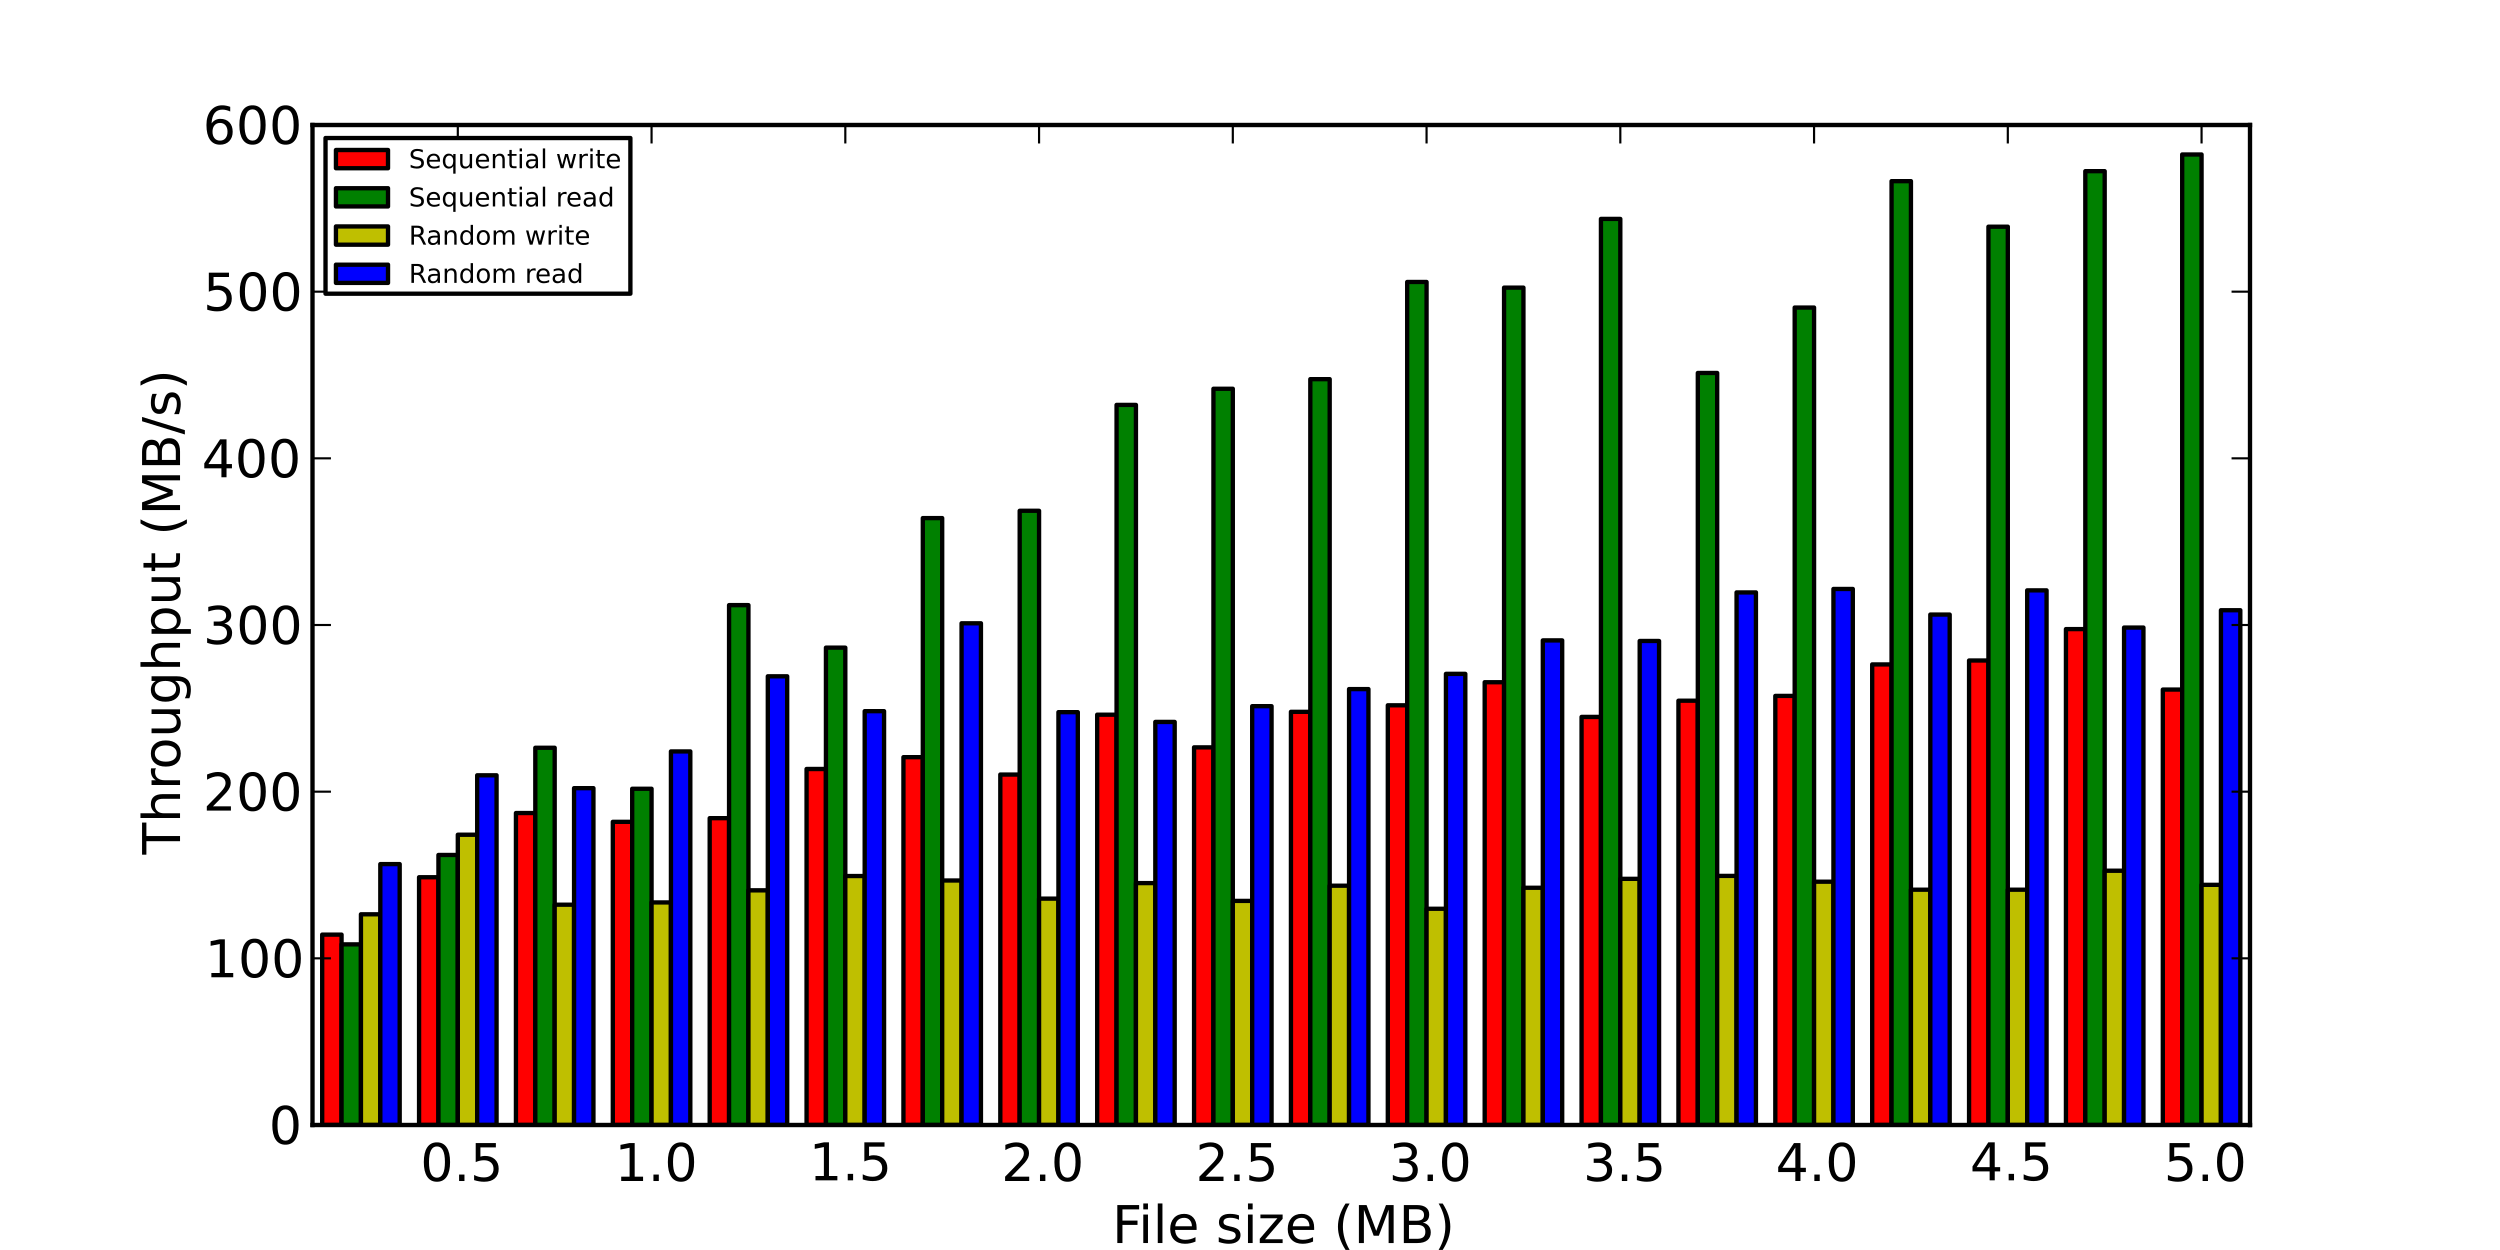 <?xml version="1.0" encoding="utf-8" standalone="no"?>
<!DOCTYPE svg PUBLIC "-//W3C//DTD SVG 1.1//EN"
  "http://www.w3.org/Graphics/SVG/1.1/DTD/svg11.dtd">
<!-- Created with matplotlib (http://matplotlib.sourceforge.net/) -->
<svg height="288pt" version="1.1" viewBox="0 0 576 288" width="576pt" xmlns="http://www.w3.org/2000/svg" xmlns:xlink="http://www.w3.org/1999/xlink">
 <defs>
  <style type="text/css">
*{stroke-linecap:square;stroke-linejoin:round;}
  </style>
 </defs>
 <g id="figure_1">
  <g id="patch_1">
   <path d="
M0 288
L576 288
L576 0
L0 0
z
" style="fill:#ffffff;"/>
  </g>
  <g id="axes_1">
   <g id="patch_2">
    <path d="
M72 259.2
L518.4 259.2
L518.4 28.8
L72 28.8
z
" style="fill:#ffffff;"/>
   </g>
   <g id="patch_3">
    <path clip-path="url(#p8b67f3e247)" d="
M74.232 259.2
L78.696 259.2
L78.696 215.338
L74.232 215.338
z
" style="fill:#ff0000;stroke:#000000;"/>
   </g>
   <g id="patch_4">
    <path clip-path="url(#p8b67f3e247)" d="
M96.552 259.2
L101.016 259.2
L101.016 202.117
L96.552 202.117
z
" style="fill:#ff0000;stroke:#000000;"/>
   </g>
   <g id="patch_5">
    <path clip-path="url(#p8b67f3e247)" d="
M118.872 259.2
L123.336 259.2
L123.336 187.325
L118.872 187.325
z
" style="fill:#ff0000;stroke:#000000;"/>
   </g>
   <g id="patch_6">
    <path clip-path="url(#p8b67f3e247)" d="
M141.192 259.2
L145.656 259.2
L145.656 189.352
L141.192 189.352
z
" style="fill:#ff0000;stroke:#000000;"/>
   </g>
   <g id="patch_7">
    <path clip-path="url(#p8b67f3e247)" d="
M163.512 259.2
L167.976 259.2
L167.976 188.508
L163.512 188.508
z
" style="fill:#ff0000;stroke:#000000;"/>
   </g>
   <g id="patch_8">
    <path clip-path="url(#p8b67f3e247)" d="
M185.832 259.2
L190.296 259.2
L190.296 177.177
L185.832 177.177
z
" style="fill:#ff0000;stroke:#000000;"/>
   </g>
   <g id="patch_9">
    <path clip-path="url(#p8b67f3e247)" d="
M208.152 259.2
L212.616 259.2
L212.616 174.454
L208.152 174.454
z
" style="fill:#ff0000;stroke:#000000;"/>
   </g>
   <g id="patch_10">
    <path clip-path="url(#p8b67f3e247)" d="
M230.472 259.2
L234.936 259.2
L234.936 178.455
L230.472 178.455
z
" style="fill:#ff0000;stroke:#000000;"/>
   </g>
   <g id="patch_11">
    <path clip-path="url(#p8b67f3e247)" d="
M252.792 259.2
L257.256 259.2
L257.256 164.662
L252.792 164.662
z
" style="fill:#ff0000;stroke:#000000;"/>
   </g>
   <g id="patch_12">
    <path clip-path="url(#p8b67f3e247)" d="
M275.112 259.2
L279.576 259.2
L279.576 172.189
L275.112 172.189
z
" style="fill:#ff0000;stroke:#000000;"/>
   </g>
   <g id="patch_13">
    <path clip-path="url(#p8b67f3e247)" d="
M297.432 259.2
L301.896 259.2
L301.896 164.003
L297.432 164.003
z
" style="fill:#ff0000;stroke:#000000;"/>
   </g>
   <g id="patch_14">
    <path clip-path="url(#p8b67f3e247)" d="
M319.752 259.2
L324.216 259.2
L324.216 162.497
L319.752 162.497
z
" style="fill:#ff0000;stroke:#000000;"/>
   </g>
   <g id="patch_15">
    <path clip-path="url(#p8b67f3e247)" d="
M342.072 259.2
L346.536 259.2
L346.536 157.181
L342.072 157.181
z
" style="fill:#ff0000;stroke:#000000;"/>
   </g>
   <g id="patch_16">
    <path clip-path="url(#p8b67f3e247)" d="
M364.392 259.2
L368.856 259.2
L368.856 165.181
L364.392 165.181
z
" style="fill:#ff0000;stroke:#000000;"/>
   </g>
   <g id="patch_17">
    <path clip-path="url(#p8b67f3e247)" d="
M386.712 259.2
L391.176 259.2
L391.176 161.447
L386.712 161.447
z
" style="fill:#ff0000;stroke:#000000;"/>
   </g>
   <g id="patch_18">
    <path clip-path="url(#p8b67f3e247)" d="
M409.032 259.2
L413.496 259.2
L413.496 160.341
L409.032 160.341
z
" style="fill:#ff0000;stroke:#000000;"/>
   </g>
   <g id="patch_19">
    <path clip-path="url(#p8b67f3e247)" d="
M431.352 259.2
L435.816 259.2
L435.816 153.08
L431.352 153.08
z
" style="fill:#ff0000;stroke:#000000;"/>
   </g>
   <g id="patch_20">
    <path clip-path="url(#p8b67f3e247)" d="
M453.672 259.2
L458.136 259.2
L458.136 152.181
L453.672 152.181
z
" style="fill:#ff0000;stroke:#000000;"/>
   </g>
   <g id="patch_21">
    <path clip-path="url(#p8b67f3e247)" d="
M475.992 259.2
L480.456 259.2
L480.456 144.944
L475.992 144.944
z
" style="fill:#ff0000;stroke:#000000;"/>
   </g>
   <g id="patch_22">
    <path clip-path="url(#p8b67f3e247)" d="
M498.312 259.2
L502.776 259.2
L502.776 158.881
L498.312 158.881
z
" style="fill:#ff0000;stroke:#000000;"/>
   </g>
   <g id="patch_23">
    <path clip-path="url(#p8b67f3e247)" d="
M78.696 259.2
L83.16 259.2
L83.16 217.579
L78.696 217.579
z
" style="fill:#008000;stroke:#000000;"/>
   </g>
   <g id="patch_24">
    <path clip-path="url(#p8b67f3e247)" d="
M101.016 259.2
L105.48 259.2
L105.48 196.988
L101.016 196.988
z
" style="fill:#008000;stroke:#000000;"/>
   </g>
   <g id="patch_25">
    <path clip-path="url(#p8b67f3e247)" d="
M123.336 259.2
L127.8 259.2
L127.8 172.288
L123.336 172.288
z
" style="fill:#008000;stroke:#000000;"/>
   </g>
   <g id="patch_26">
    <path clip-path="url(#p8b67f3e247)" d="
M145.656 259.2
L150.12 259.2
L150.12 181.732
L145.656 181.732
z
" style="fill:#008000;stroke:#000000;"/>
   </g>
   <g id="patch_27">
    <path clip-path="url(#p8b67f3e247)" d="
M167.976 259.2
L172.44 259.2
L172.44 139.422
L167.976 139.422
z
" style="fill:#008000;stroke:#000000;"/>
   </g>
   <g id="patch_28">
    <path clip-path="url(#p8b67f3e247)" d="
M190.296 259.2
L194.76 259.2
L194.76 149.221
L190.296 149.221
z
" style="fill:#008000;stroke:#000000;"/>
   </g>
   <g id="patch_29">
    <path clip-path="url(#p8b67f3e247)" d="
M212.616 259.2
L217.08 259.2
L217.08 119.368
L212.616 119.368
z
" style="fill:#008000;stroke:#000000;"/>
   </g>
   <g id="patch_30">
    <path clip-path="url(#p8b67f3e247)" d="
M234.936 259.2
L239.4 259.2
L239.4 117.687
L234.936 117.687
z
" style="fill:#008000;stroke:#000000;"/>
   </g>
   <g id="patch_31">
    <path clip-path="url(#p8b67f3e247)" d="
M257.256 259.2
L261.72 259.2
L261.72 93.293
L257.256 93.293
z
" style="fill:#008000;stroke:#000000;"/>
   </g>
   <g id="patch_32">
    <path clip-path="url(#p8b67f3e247)" d="
M279.576 259.2
L284.04 259.2
L284.04 89.572
L279.576 89.572
z
" style="fill:#008000;stroke:#000000;"/>
   </g>
   <g id="patch_33">
    <path clip-path="url(#p8b67f3e247)" d="
M301.896 259.2
L306.36 259.2
L306.36 87.356
L301.896 87.356
z
" style="fill:#008000;stroke:#000000;"/>
   </g>
   <g id="patch_34">
    <path clip-path="url(#p8b67f3e247)" d="
M324.216 259.2
L328.68 259.2
L328.68 64.968
L324.216 64.968
z
" style="fill:#008000;stroke:#000000;"/>
   </g>
   <g id="patch_35">
    <path clip-path="url(#p8b67f3e247)" d="
M346.536 259.2
L351 259.2
L351 66.273
L346.536 66.273
z
" style="fill:#008000;stroke:#000000;"/>
   </g>
   <g id="patch_36">
    <path clip-path="url(#p8b67f3e247)" d="
M368.856 259.2
L373.32 259.2
L373.32 50.439
L368.856 50.439
z
" style="fill:#008000;stroke:#000000;"/>
   </g>
   <g id="patch_37">
    <path clip-path="url(#p8b67f3e247)" d="
M391.176 259.2
L395.64 259.2
L395.64 85.935
L391.176 85.935
z
" style="fill:#008000;stroke:#000000;"/>
   </g>
   <g id="patch_38">
    <path clip-path="url(#p8b67f3e247)" d="
M413.496 259.2
L417.96 259.2
L417.96 70.858
L413.496 70.858
z
" style="fill:#008000;stroke:#000000;"/>
   </g>
   <g id="patch_39">
    <path clip-path="url(#p8b67f3e247)" d="
M435.816 259.2
L440.28 259.2
L440.28 41.735
L435.816 41.735
z
" style="fill:#008000;stroke:#000000;"/>
   </g>
   <g id="patch_40">
    <path clip-path="url(#p8b67f3e247)" d="
M458.136 259.2
L462.6 259.2
L462.6 52.229
L458.136 52.229
z
" style="fill:#008000;stroke:#000000;"/>
   </g>
   <g id="patch_41">
    <path clip-path="url(#p8b67f3e247)" d="
M480.456 259.2
L484.92 259.2
L484.92 39.436
L480.456 39.436
z
" style="fill:#008000;stroke:#000000;"/>
   </g>
   <g id="patch_42">
    <path clip-path="url(#p8b67f3e247)" d="
M502.776 259.2
L507.24 259.2
L507.24 35.593
L502.776 35.593
z
" style="fill:#008000;stroke:#000000;"/>
   </g>
   <g id="patch_43">
    <path clip-path="url(#p8b67f3e247)" d="
M83.16 259.2
L87.624 259.2
L87.624 210.652
L83.16 210.652
z
" style="fill:#bfbf00;stroke:#000000;"/>
   </g>
   <g id="patch_44">
    <path clip-path="url(#p8b67f3e247)" d="
M105.48 259.2
L109.944 259.2
L109.944 192.324
L105.48 192.324
z
" style="fill:#bfbf00;stroke:#000000;"/>
   </g>
   <g id="patch_45">
    <path clip-path="url(#p8b67f3e247)" d="
M127.8 259.2
L132.264 259.2
L132.264 208.44
L127.8 208.44
z
" style="fill:#bfbf00;stroke:#000000;"/>
   </g>
   <g id="patch_46">
    <path clip-path="url(#p8b67f3e247)" d="
M150.12 259.2
L154.584 259.2
L154.584 207.922
L150.12 207.922
z
" style="fill:#bfbf00;stroke:#000000;"/>
   </g>
   <g id="patch_47">
    <path clip-path="url(#p8b67f3e247)" d="
M172.44 259.2
L176.904 259.2
L176.904 205.132
L172.44 205.132
z
" style="fill:#bfbf00;stroke:#000000;"/>
   </g>
   <g id="patch_48">
    <path clip-path="url(#p8b67f3e247)" d="
M194.76 259.2
L199.224 259.2
L199.224 201.832
L194.76 201.832
z
" style="fill:#bfbf00;stroke:#000000;"/>
   </g>
   <g id="patch_49">
    <path clip-path="url(#p8b67f3e247)" d="
M217.08 259.2
L221.544 259.2
L221.544 202.865
L217.08 202.865
z
" style="fill:#bfbf00;stroke:#000000;"/>
   </g>
   <g id="patch_50">
    <path clip-path="url(#p8b67f3e247)" d="
M239.4 259.2
L243.864 259.2
L243.864 207.048
L239.4 207.048
z
" style="fill:#bfbf00;stroke:#000000;"/>
   </g>
   <g id="patch_51">
    <path clip-path="url(#p8b67f3e247)" d="
M261.72 259.2
L266.184 259.2
L266.184 203.462
L261.72 203.462
z
" style="fill:#bfbf00;stroke:#000000;"/>
   </g>
   <g id="patch_52">
    <path clip-path="url(#p8b67f3e247)" d="
M284.04 259.2
L288.504 259.2
L288.504 207.571
L284.04 207.571
z
" style="fill:#bfbf00;stroke:#000000;"/>
   </g>
   <g id="patch_53">
    <path clip-path="url(#p8b67f3e247)" d="
M306.36 259.2
L310.824 259.2
L310.824 204.069
L306.36 204.069
z
" style="fill:#bfbf00;stroke:#000000;"/>
   </g>
   <g id="patch_54">
    <path clip-path="url(#p8b67f3e247)" d="
M328.68 259.2
L333.144 259.2
L333.144 209.38
L328.68 209.38
z
" style="fill:#bfbf00;stroke:#000000;"/>
   </g>
   <g id="patch_55">
    <path clip-path="url(#p8b67f3e247)" d="
M351 259.2
L355.464 259.2
L355.464 204.536
L351 204.536
z
" style="fill:#bfbf00;stroke:#000000;"/>
   </g>
   <g id="patch_56">
    <path clip-path="url(#p8b67f3e247)" d="
M373.32 259.2
L377.784 259.2
L377.784 202.486
L373.32 202.486
z
" style="fill:#bfbf00;stroke:#000000;"/>
   </g>
   <g id="patch_57">
    <path clip-path="url(#p8b67f3e247)" d="
M395.64 259.2
L400.104 259.2
L400.104 201.807
L395.64 201.807
z
" style="fill:#bfbf00;stroke:#000000;"/>
   </g>
   <g id="patch_58">
    <path clip-path="url(#p8b67f3e247)" d="
M417.96 259.2
L422.424 259.2
L422.424 203.147
L417.96 203.147
z
" style="fill:#bfbf00;stroke:#000000;"/>
   </g>
   <g id="patch_59">
    <path clip-path="url(#p8b67f3e247)" d="
M440.28 259.2
L444.744 259.2
L444.744 204.984
L440.28 204.984
z
" style="fill:#bfbf00;stroke:#000000;"/>
   </g>
   <g id="patch_60">
    <path clip-path="url(#p8b67f3e247)" d="
M462.6 259.2
L467.064 259.2
L467.064 204.991
L462.6 204.991
z
" style="fill:#bfbf00;stroke:#000000;"/>
   </g>
   <g id="patch_61">
    <path clip-path="url(#p8b67f3e247)" d="
M484.92 259.2
L489.384 259.2
L489.384 200.618
L484.92 200.618
z
" style="fill:#bfbf00;stroke:#000000;"/>
   </g>
   <g id="patch_62">
    <path clip-path="url(#p8b67f3e247)" d="
M507.24 259.2
L511.704 259.2
L511.704 203.867
L507.24 203.867
z
" style="fill:#bfbf00;stroke:#000000;"/>
   </g>
   <g id="patch_63">
    <path clip-path="url(#p8b67f3e247)" d="
M87.624 259.2
L92.088 259.2
L92.088 199.091
L87.624 199.091
z
" style="fill:#0000ff;stroke:#000000;"/>
   </g>
   <g id="patch_64">
    <path clip-path="url(#p8b67f3e247)" d="
M109.944 259.2
L114.408 259.2
L114.408 178.627
L109.944 178.627
z
" style="fill:#0000ff;stroke:#000000;"/>
   </g>
   <g id="patch_65">
    <path clip-path="url(#p8b67f3e247)" d="
M132.264 259.2
L136.728 259.2
L136.728 181.591
L132.264 181.591
z
" style="fill:#0000ff;stroke:#000000;"/>
   </g>
   <g id="patch_66">
    <path clip-path="url(#p8b67f3e247)" d="
M154.584 259.2
L159.048 259.2
L159.048 173.127
L154.584 173.127
z
" style="fill:#0000ff;stroke:#000000;"/>
   </g>
   <g id="patch_67">
    <path clip-path="url(#p8b67f3e247)" d="
M176.904 259.2
L181.368 259.2
L181.368 155.818
L176.904 155.818
z
" style="fill:#0000ff;stroke:#000000;"/>
   </g>
   <g id="patch_68">
    <path clip-path="url(#p8b67f3e247)" d="
M199.224 259.2
L203.688 259.2
L203.688 163.852
L199.224 163.852
z
" style="fill:#0000ff;stroke:#000000;"/>
   </g>
   <g id="patch_69">
    <path clip-path="url(#p8b67f3e247)" d="
M221.544 259.2
L226.008 259.2
L226.008 143.603
L221.544 143.603
z
" style="fill:#0000ff;stroke:#000000;"/>
   </g>
   <g id="patch_70">
    <path clip-path="url(#p8b67f3e247)" d="
M243.864 259.2
L248.328 259.2
L248.328 164.08
L243.864 164.08
z
" style="fill:#0000ff;stroke:#000000;"/>
   </g>
   <g id="patch_71">
    <path clip-path="url(#p8b67f3e247)" d="
M266.184 259.2
L270.648 259.2
L270.648 166.334
L266.184 166.334
z
" style="fill:#0000ff;stroke:#000000;"/>
   </g>
   <g id="patch_72">
    <path clip-path="url(#p8b67f3e247)" d="
M288.504 259.2
L292.968 259.2
L292.968 162.705
L288.504 162.705
z
" style="fill:#0000ff;stroke:#000000;"/>
   </g>
   <g id="patch_73">
    <path clip-path="url(#p8b67f3e247)" d="
M310.824 259.2
L315.288 259.2
L315.288 158.765
L310.824 158.765
z
" style="fill:#0000ff;stroke:#000000;"/>
   </g>
   <g id="patch_74">
    <path clip-path="url(#p8b67f3e247)" d="
M333.144 259.2
L337.608 259.2
L337.608 155.26
L333.144 155.26
z
" style="fill:#0000ff;stroke:#000000;"/>
   </g>
   <g id="patch_75">
    <path clip-path="url(#p8b67f3e247)" d="
M355.464 259.2
L359.928 259.2
L359.928 147.549
L355.464 147.549
z
" style="fill:#0000ff;stroke:#000000;"/>
   </g>
   <g id="patch_76">
    <path clip-path="url(#p8b67f3e247)" d="
M377.784 259.2
L382.248 259.2
L382.248 147.685
L377.784 147.685
z
" style="fill:#0000ff;stroke:#000000;"/>
   </g>
   <g id="patch_77">
    <path clip-path="url(#p8b67f3e247)" d="
M400.104 259.2
L404.568 259.2
L404.568 136.491
L400.104 136.491
z
" style="fill:#0000ff;stroke:#000000;"/>
   </g>
   <g id="patch_78">
    <path clip-path="url(#p8b67f3e247)" d="
M422.424 259.2
L426.888 259.2
L426.888 135.698
L422.424 135.698
z
" style="fill:#0000ff;stroke:#000000;"/>
   </g>
   <g id="patch_79">
    <path clip-path="url(#p8b67f3e247)" d="
M444.744 259.2
L449.208 259.2
L449.208 141.599
L444.744 141.599
z
" style="fill:#0000ff;stroke:#000000;"/>
   </g>
   <g id="patch_80">
    <path clip-path="url(#p8b67f3e247)" d="
M467.064 259.2
L471.528 259.2
L471.528 136.019
L467.064 136.019
z
" style="fill:#0000ff;stroke:#000000;"/>
   </g>
   <g id="patch_81">
    <path clip-path="url(#p8b67f3e247)" d="
M489.384 259.2
L493.848 259.2
L493.848 144.59
L489.384 144.59
z
" style="fill:#0000ff;stroke:#000000;"/>
   </g>
   <g id="patch_82">
    <path clip-path="url(#p8b67f3e247)" d="
M511.704 259.2
L516.168 259.2
L516.168 140.592
L511.704 140.592
z
" style="fill:#0000ff;stroke:#000000;"/>
   </g>
   <g id="matplotlib.axis_1">
    <g id="xtick_1">
     <g id="line2d_1">
      <defs>
       <path d="
M0 0
L0 -4" id="m7ad6687eed"/>
      </defs>
      <g>
       <use style="stroke:#000000;stroke-linecap:butt;stroke-width:0.5;" x="105.48" xlink:href="#m7ad6687eed" y="259.2"/>
      </g>
     </g>
     <g id="line2d_2">
      <defs>
       <path d="
M0 0
L0 4" id="m8f4ee5c1c5"/>
      </defs>
      <g>
       <use style="stroke:#000000;stroke-linecap:butt;stroke-width:0.5;" x="105.48" xlink:href="#m8f4ee5c1c5" y="28.8"/>
      </g>
     </g>
     <g id="text_1">
      <!-- 0.5 -->
      <defs>
       <path d="
M31.781 66.406
Q24.172 66.406 20.328 58.906
Q16.5 51.422 16.5 36.375
Q16.5 21.391 20.328 13.891
Q24.172 6.391 31.781 6.391
Q39.453 6.391 43.281 13.891
Q47.125 21.391 47.125 36.375
Q47.125 51.422 43.281 58.906
Q39.453 66.406 31.781 66.406
M31.781 74.219
Q44.047 74.219 50.516 64.516
Q56.984 54.828 56.984 36.375
Q56.984 17.969 50.516 8.266
Q44.047 -1.422 31.781 -1.422
Q19.531 -1.422 13.062 8.266
Q6.594 17.969 6.594 36.375
Q6.594 54.828 13.062 64.516
Q19.531 74.219 31.781 74.219" id="BitstreamVeraSans-Roman-30"/>
       <path d="
M10.688 12.406
L21 12.406
L21 0
L10.688 0
z
" id="BitstreamVeraSans-Roman-2e"/>
       <path d="
M10.797 72.906
L49.516 72.906
L49.516 64.594
L19.828 64.594
L19.828 46.734
Q21.969 47.469 24.109 47.828
Q26.266 48.188 28.422 48.188
Q40.625 48.188 47.75 41.5
Q54.891 34.812 54.891 23.391
Q54.891 11.625 47.562 5.094
Q40.234 -1.422 26.906 -1.422
Q22.312 -1.422 17.547 -0.641
Q12.797 0.141 7.719 1.703
L7.719 11.625
Q12.109 9.234 16.797 8.062
Q21.484 6.891 26.703 6.891
Q35.156 6.891 40.078 11.328
Q45.016 15.766 45.016 23.391
Q45.016 31 40.078 35.438
Q35.156 39.891 26.703 39.891
Q22.75 39.891 18.812 39.016
Q14.891 38.141 10.797 36.281
z
" id="BitstreamVeraSans-Roman-35"/>
      </defs>
      <g transform="translate(96.858 272.106)scale(0.12 -0.12)">
       <use xlink:href="#BitstreamVeraSans-Roman-30"/>
       <use x="63.623" xlink:href="#BitstreamVeraSans-Roman-2e"/>
       <use x="95.41" xlink:href="#BitstreamVeraSans-Roman-35"/>
      </g>
     </g>
    </g>
    <g id="xtick_2">
     <g id="line2d_3">
      <defs>
       <path d="
M0 0
L0 -4" id="m7ad6687eed"/>
      </defs>
      <g>
       <use style="stroke:#000000;stroke-linecap:butt;stroke-width:0.5;" x="150.12" xlink:href="#m7ad6687eed" y="259.2"/>
      </g>
     </g>
     <g id="line2d_4">
      <defs>
       <path d="
M0 0
L0 4" id="m8f4ee5c1c5"/>
      </defs>
      <g>
       <use style="stroke:#000000;stroke-linecap:butt;stroke-width:0.5;" x="150.12" xlink:href="#m8f4ee5c1c5" y="28.8"/>
      </g>
     </g>
     <g id="text_2">
      <!-- 1.0 -->
      <defs>
       <path d="
M12.406 8.297
L28.516 8.297
L28.516 63.922
L10.984 60.406
L10.984 69.391
L28.422 72.906
L38.281 72.906
L38.281 8.297
L54.391 8.297
L54.391 0
L12.406 0
z
" id="BitstreamVeraSans-Roman-31"/>
      </defs>
      <g transform="translate(141.636 272.106)scale(0.12 -0.12)">
       <use xlink:href="#BitstreamVeraSans-Roman-31"/>
       <use x="63.623" xlink:href="#BitstreamVeraSans-Roman-2e"/>
       <use x="95.41" xlink:href="#BitstreamVeraSans-Roman-30"/>
      </g>
     </g>
    </g>
    <g id="xtick_3">
     <g id="line2d_5">
      <defs>
       <path d="
M0 0
L0 -4" id="m7ad6687eed"/>
      </defs>
      <g>
       <use style="stroke:#000000;stroke-linecap:butt;stroke-width:0.5;" x="194.76" xlink:href="#m7ad6687eed" y="259.2"/>
      </g>
     </g>
     <g id="line2d_6">
      <defs>
       <path d="
M0 0
L0 4" id="m8f4ee5c1c5"/>
      </defs>
      <g>
       <use style="stroke:#000000;stroke-linecap:butt;stroke-width:0.5;" x="194.76" xlink:href="#m8f4ee5c1c5" y="28.8"/>
      </g>
     </g>
     <g id="text_3">
      <!-- 1.5 -->
      <g transform="translate(186.401 271.949)scale(0.12 -0.12)">
       <use xlink:href="#BitstreamVeraSans-Roman-31"/>
       <use x="63.623" xlink:href="#BitstreamVeraSans-Roman-2e"/>
       <use x="95.41" xlink:href="#BitstreamVeraSans-Roman-35"/>
      </g>
     </g>
    </g>
    <g id="xtick_4">
     <g id="line2d_7">
      <defs>
       <path d="
M0 0
L0 -4" id="m7ad6687eed"/>
      </defs>
      <g>
       <use style="stroke:#000000;stroke-linecap:butt;stroke-width:0.5;" x="239.4" xlink:href="#m7ad6687eed" y="259.2"/>
      </g>
     </g>
     <g id="line2d_8">
      <defs>
       <path d="
M0 0
L0 4" id="m8f4ee5c1c5"/>
      </defs>
      <g>
       <use style="stroke:#000000;stroke-linecap:butt;stroke-width:0.5;" x="239.4" xlink:href="#m8f4ee5c1c5" y="28.8"/>
      </g>
     </g>
     <g id="text_4">
      <!-- 2.0 -->
      <defs>
       <path d="
M19.188 8.297
L53.609 8.297
L53.609 0
L7.328 0
L7.328 8.297
Q12.938 14.109 22.625 23.891
Q32.328 33.688 34.812 36.531
Q39.547 41.844 41.422 45.531
Q43.312 49.219 43.312 52.781
Q43.312 58.594 39.234 62.25
Q35.156 65.922 28.609 65.922
Q23.969 65.922 18.812 64.312
Q13.672 62.703 7.812 59.422
L7.812 69.391
Q13.766 71.781 18.938 73
Q24.125 74.219 28.422 74.219
Q39.75 74.219 46.484 68.547
Q53.219 62.891 53.219 53.422
Q53.219 48.922 51.531 44.891
Q49.859 40.875 45.406 35.406
Q44.188 33.984 37.641 27.219
Q31.109 20.453 19.188 8.297" id="BitstreamVeraSans-Roman-32"/>
      </defs>
      <g transform="translate(230.696 272.106)scale(0.12 -0.12)">
       <use xlink:href="#BitstreamVeraSans-Roman-32"/>
       <use x="63.623" xlink:href="#BitstreamVeraSans-Roman-2e"/>
       <use x="95.41" xlink:href="#BitstreamVeraSans-Roman-30"/>
      </g>
     </g>
    </g>
    <g id="xtick_5">
     <g id="line2d_9">
      <defs>
       <path d="
M0 0
L0 -4" id="m7ad6687eed"/>
      </defs>
      <g>
       <use style="stroke:#000000;stroke-linecap:butt;stroke-width:0.5;" x="284.04" xlink:href="#m7ad6687eed" y="259.2"/>
      </g>
     </g>
     <g id="line2d_10">
      <defs>
       <path d="
M0 0
L0 4" id="m8f4ee5c1c5"/>
      </defs>
      <g>
       <use style="stroke:#000000;stroke-linecap:butt;stroke-width:0.5;" x="284.04" xlink:href="#m8f4ee5c1c5" y="28.8"/>
      </g>
     </g>
     <g id="text_5">
      <!-- 2.5 -->
      <g transform="translate(275.462 272.106)scale(0.12 -0.12)">
       <use xlink:href="#BitstreamVeraSans-Roman-32"/>
       <use x="63.623" xlink:href="#BitstreamVeraSans-Roman-2e"/>
       <use x="95.41" xlink:href="#BitstreamVeraSans-Roman-35"/>
      </g>
     </g>
    </g>
    <g id="xtick_6">
     <g id="line2d_11">
      <defs>
       <path d="
M0 0
L0 -4" id="m7ad6687eed"/>
      </defs>
      <g>
       <use style="stroke:#000000;stroke-linecap:butt;stroke-width:0.5;" x="328.68" xlink:href="#m7ad6687eed" y="259.2"/>
      </g>
     </g>
     <g id="line2d_12">
      <defs>
       <path d="
M0 0
L0 4" id="m8f4ee5c1c5"/>
      </defs>
      <g>
       <use style="stroke:#000000;stroke-linecap:butt;stroke-width:0.5;" x="328.68" xlink:href="#m8f4ee5c1c5" y="28.8"/>
      </g>
     </g>
     <g id="text_6">
      <!-- 3.0 -->
      <defs>
       <path d="
M40.578 39.312
Q47.656 37.797 51.625 33
Q55.609 28.219 55.609 21.188
Q55.609 10.406 48.188 4.484
Q40.766 -1.422 27.094 -1.422
Q22.516 -1.422 17.656 -0.516
Q12.797 0.391 7.625 2.203
L7.625 11.719
Q11.719 9.328 16.594 8.109
Q21.484 6.891 26.812 6.891
Q36.078 6.891 40.938 10.547
Q45.797 14.203 45.797 21.188
Q45.797 27.641 41.281 31.266
Q36.766 34.906 28.719 34.906
L20.219 34.906
L20.219 43.016
L29.109 43.016
Q36.375 43.016 40.234 45.922
Q44.094 48.828 44.094 54.297
Q44.094 59.906 40.109 62.906
Q36.141 65.922 28.719 65.922
Q24.656 65.922 20.016 65.031
Q15.375 64.156 9.812 62.312
L9.812 71.094
Q15.438 72.656 20.344 73.438
Q25.25 74.219 29.594 74.219
Q40.828 74.219 47.359 69.109
Q53.906 64.016 53.906 55.328
Q53.906 49.266 50.438 45.094
Q46.969 40.922 40.578 39.312" id="BitstreamVeraSans-Roman-33"/>
      </defs>
      <g transform="translate(319.994 272.106)scale(0.12 -0.12)">
       <use xlink:href="#BitstreamVeraSans-Roman-33"/>
       <use x="63.623" xlink:href="#BitstreamVeraSans-Roman-2e"/>
       <use x="95.41" xlink:href="#BitstreamVeraSans-Roman-30"/>
      </g>
     </g>
    </g>
    <g id="xtick_7">
     <g id="line2d_13">
      <defs>
       <path d="
M0 0
L0 -4" id="m7ad6687eed"/>
      </defs>
      <g>
       <use style="stroke:#000000;stroke-linecap:butt;stroke-width:0.5;" x="373.32" xlink:href="#m7ad6687eed" y="259.2"/>
      </g>
     </g>
     <g id="line2d_14">
      <defs>
       <path d="
M0 0
L0 4" id="m8f4ee5c1c5"/>
      </defs>
      <g>
       <use style="stroke:#000000;stroke-linecap:butt;stroke-width:0.5;" x="373.32" xlink:href="#m8f4ee5c1c5" y="28.8"/>
      </g>
     </g>
     <g id="text_7">
      <!-- 3.5 -->
      <g transform="translate(364.76 272.106)scale(0.12 -0.12)">
       <use xlink:href="#BitstreamVeraSans-Roman-33"/>
       <use x="63.623" xlink:href="#BitstreamVeraSans-Roman-2e"/>
       <use x="95.41" xlink:href="#BitstreamVeraSans-Roman-35"/>
      </g>
     </g>
    </g>
    <g id="xtick_8">
     <g id="line2d_15">
      <defs>
       <path d="
M0 0
L0 -4" id="m7ad6687eed"/>
      </defs>
      <g>
       <use style="stroke:#000000;stroke-linecap:butt;stroke-width:0.5;" x="417.96" xlink:href="#m7ad6687eed" y="259.2"/>
      </g>
     </g>
     <g id="line2d_16">
      <defs>
       <path d="
M0 0
L0 4" id="m8f4ee5c1c5"/>
      </defs>
      <g>
       <use style="stroke:#000000;stroke-linecap:butt;stroke-width:0.5;" x="417.96" xlink:href="#m8f4ee5c1c5" y="28.8"/>
      </g>
     </g>
     <g id="text_8">
      <!-- 4.0 -->
      <defs>
       <path d="
M37.797 64.312
L12.891 25.391
L37.797 25.391
z

M35.203 72.906
L47.609 72.906
L47.609 25.391
L58.016 25.391
L58.016 17.188
L47.609 17.188
L47.609 0
L37.797 0
L37.797 17.188
L4.891 17.188
L4.891 26.703
z
" id="BitstreamVeraSans-Roman-34"/>
      </defs>
      <g transform="translate(409.11 272.106)scale(0.12 -0.12)">
       <use xlink:href="#BitstreamVeraSans-Roman-34"/>
       <use x="63.623" xlink:href="#BitstreamVeraSans-Roman-2e"/>
       <use x="95.41" xlink:href="#BitstreamVeraSans-Roman-30"/>
      </g>
     </g>
    </g>
    <g id="xtick_9">
     <g id="line2d_17">
      <defs>
       <path d="
M0 0
L0 -4" id="m7ad6687eed"/>
      </defs>
      <g>
       <use style="stroke:#000000;stroke-linecap:butt;stroke-width:0.5;" x="462.6" xlink:href="#m7ad6687eed" y="259.2"/>
      </g>
     </g>
     <g id="line2d_18">
      <defs>
       <path d="
M0 0
L0 4" id="m8f4ee5c1c5"/>
      </defs>
      <g>
       <use style="stroke:#000000;stroke-linecap:butt;stroke-width:0.5;" x="462.6" xlink:href="#m8f4ee5c1c5" y="28.8"/>
      </g>
     </g>
     <g id="text_9">
      <!-- 4.5 -->
      <g transform="translate(453.876 271.949)scale(0.12 -0.12)">
       <use xlink:href="#BitstreamVeraSans-Roman-34"/>
       <use x="63.623" xlink:href="#BitstreamVeraSans-Roman-2e"/>
       <use x="95.41" xlink:href="#BitstreamVeraSans-Roman-35"/>
      </g>
     </g>
    </g>
    <g id="xtick_10">
     <g id="line2d_19">
      <defs>
       <path d="
M0 0
L0 -4" id="m7ad6687eed"/>
      </defs>
      <g>
       <use style="stroke:#000000;stroke-linecap:butt;stroke-width:0.5;" x="507.24" xlink:href="#m7ad6687eed" y="259.2"/>
      </g>
     </g>
     <g id="line2d_20">
      <defs>
       <path d="
M0 0
L0 4" id="m8f4ee5c1c5"/>
      </defs>
      <g>
       <use style="stroke:#000000;stroke-linecap:butt;stroke-width:0.5;" x="507.24" xlink:href="#m8f4ee5c1c5" y="28.8"/>
      </g>
     </g>
     <g id="text_10">
      <!-- 5.0 -->
      <g transform="translate(498.56 272.106)scale(0.12 -0.12)">
       <use xlink:href="#BitstreamVeraSans-Roman-35"/>
       <use x="63.623" xlink:href="#BitstreamVeraSans-Roman-2e"/>
       <use x="95.41" xlink:href="#BitstreamVeraSans-Roman-30"/>
      </g>
     </g>
    </g>
    <g id="text_11">
     <!-- File size (MB) -->
     <defs>
      <path id="BitstreamVeraSans-Roman-20"/>
      <path d="
M9.812 72.906
L24.516 72.906
L43.109 23.297
L61.812 72.906
L76.516 72.906
L76.516 0
L66.891 0
L66.891 64.016
L48.094 14.016
L38.188 14.016
L19.391 64.016
L19.391 0
L9.812 0
z
" id="BitstreamVeraSans-Roman-4d"/>
      <path d="
M8.016 75.875
L15.828 75.875
Q23.141 64.359 26.781 53.312
Q30.422 42.281 30.422 31.391
Q30.422 20.453 26.781 9.375
Q23.141 -1.703 15.828 -13.188
L8.016 -13.188
Q14.5 -2 17.703 9.062
Q20.906 20.125 20.906 31.391
Q20.906 42.672 17.703 53.656
Q14.5 64.656 8.016 75.875" id="BitstreamVeraSans-Roman-29"/>
      <path d="
M31 75.875
Q24.469 64.656 21.281 53.656
Q18.109 42.672 18.109 31.391
Q18.109 20.125 21.312 9.062
Q24.516 -2 31 -13.188
L23.188 -13.188
Q15.875 -1.703 12.234 9.375
Q8.594 20.453 8.594 31.391
Q8.594 42.281 12.203 53.312
Q15.828 64.359 23.188 75.875
z
" id="BitstreamVeraSans-Roman-28"/>
      <path d="
M9.422 75.984
L18.406 75.984
L18.406 0
L9.422 0
z
" id="BitstreamVeraSans-Roman-6c"/>
      <path d="
M5.516 54.688
L48.188 54.688
L48.188 46.484
L14.406 7.172
L48.188 7.172
L48.188 0
L4.297 0
L4.297 8.203
L38.094 47.516
L5.516 47.516
z
" id="BitstreamVeraSans-Roman-7a"/>
      <path d="
M9.812 72.906
L51.703 72.906
L51.703 64.594
L19.672 64.594
L19.672 43.109
L48.578 43.109
L48.578 34.812
L19.672 34.812
L19.672 0
L9.812 0
z
" id="BitstreamVeraSans-Roman-46"/>
      <path d="
M9.422 54.688
L18.406 54.688
L18.406 0
L9.422 0
z

M9.422 75.984
L18.406 75.984
L18.406 64.594
L9.422 64.594
z
" id="BitstreamVeraSans-Roman-69"/>
      <path d="
M19.672 34.812
L19.672 8.109
L35.5 8.109
Q43.453 8.109 47.281 11.406
Q51.125 14.703 51.125 21.484
Q51.125 28.328 47.281 31.562
Q43.453 34.812 35.5 34.812
z

M19.672 64.797
L19.672 42.828
L34.281 42.828
Q41.5 42.828 45.031 45.531
Q48.578 48.25 48.578 53.812
Q48.578 59.328 45.031 62.062
Q41.5 64.797 34.281 64.797
z

M9.812 72.906
L35.016 72.906
Q46.297 72.906 52.391 68.219
Q58.5 63.531 58.5 54.891
Q58.5 48.188 55.375 44.234
Q52.25 40.281 46.188 39.312
Q53.469 37.75 57.5 32.781
Q61.531 27.828 61.531 20.406
Q61.531 10.641 54.891 5.312
Q48.25 0 35.984 0
L9.812 0
z
" id="BitstreamVeraSans-Roman-42"/>
      <path d="
M56.203 29.594
L56.203 25.203
L14.891 25.203
Q15.484 15.922 20.484 11.062
Q25.484 6.203 34.422 6.203
Q39.594 6.203 44.453 7.469
Q49.312 8.734 54.109 11.281
L54.109 2.781
Q49.266 0.734 44.188 -0.344
Q39.109 -1.422 33.891 -1.422
Q20.797 -1.422 13.156 6.188
Q5.516 13.812 5.516 26.812
Q5.516 40.234 12.766 48.109
Q20.016 56 32.328 56
Q43.359 56 49.781 48.891
Q56.203 41.797 56.203 29.594
M47.219 32.234
Q47.125 39.594 43.094 43.984
Q39.062 48.391 32.422 48.391
Q24.906 48.391 20.391 44.141
Q15.875 39.891 15.188 32.172
z
" id="BitstreamVeraSans-Roman-65"/>
      <path d="
M44.281 53.078
L44.281 44.578
Q40.484 46.531 36.375 47.5
Q32.281 48.484 27.875 48.484
Q21.188 48.484 17.844 46.438
Q14.5 44.391 14.5 40.281
Q14.5 37.156 16.891 35.375
Q19.281 33.594 26.516 31.984
L29.594 31.297
Q39.156 29.25 43.188 25.516
Q47.219 21.781 47.219 15.094
Q47.219 7.469 41.188 3.016
Q35.156 -1.422 24.609 -1.422
Q20.219 -1.422 15.453 -0.562
Q10.688 0.297 5.422 2
L5.422 11.281
Q10.406 8.688 15.234 7.391
Q20.062 6.109 24.812 6.109
Q31.156 6.109 34.562 8.281
Q37.984 10.453 37.984 14.406
Q37.984 18.062 35.516 20.016
Q33.062 21.969 24.703 23.781
L21.578 24.516
Q13.234 26.266 9.516 29.906
Q5.812 33.547 5.812 39.891
Q5.812 47.609 11.281 51.797
Q16.75 56 26.812 56
Q31.781 56 36.172 55.266
Q40.578 54.547 44.281 53.078" id="BitstreamVeraSans-Roman-73"/>
     </defs>
     <g transform="translate(256.252 286.395)scale(0.12 -0.12)">
      <use xlink:href="#BitstreamVeraSans-Roman-46"/>
      <use x="50.27" xlink:href="#BitstreamVeraSans-Roman-69"/>
      <use x="78.053" xlink:href="#BitstreamVeraSans-Roman-6c"/>
      <use x="105.836" xlink:href="#BitstreamVeraSans-Roman-65"/>
      <use x="167.359" xlink:href="#BitstreamVeraSans-Roman-20"/>
      <use x="199.146" xlink:href="#BitstreamVeraSans-Roman-73"/>
      <use x="251.246" xlink:href="#BitstreamVeraSans-Roman-69"/>
      <use x="279.029" xlink:href="#BitstreamVeraSans-Roman-7a"/>
      <use x="331.52" xlink:href="#BitstreamVeraSans-Roman-65"/>
      <use x="393.043" xlink:href="#BitstreamVeraSans-Roman-20"/>
      <use x="424.83" xlink:href="#BitstreamVeraSans-Roman-28"/>
      <use x="463.844" xlink:href="#BitstreamVeraSans-Roman-4d"/>
      <use x="550.123" xlink:href="#BitstreamVeraSans-Roman-42"/>
      <use x="618.727" xlink:href="#BitstreamVeraSans-Roman-29"/>
     </g>
    </g>
   </g>
   <g id="matplotlib.axis_2">
    <g id="ytick_1">
     <g id="line2d_21">
      <defs>
       <path d="
M0 0
L4 0" id="m1029bde67d"/>
      </defs>
      <g>
       <use style="stroke:#000000;stroke-linecap:butt;stroke-width:0.5;" x="72.0" xlink:href="#m1029bde67d" y="259.2"/>
      </g>
     </g>
     <g id="line2d_22">
      <defs>
       <path d="
M0 0
L-4 0" id="m15cf9f71bb"/>
      </defs>
      <g>
       <use style="stroke:#000000;stroke-linecap:butt;stroke-width:0.5;" x="518.4" xlink:href="#m15cf9f71bb" y="259.2"/>
      </g>
     </g>
     <g id="text_12">
      <!-- 0 -->
      <g transform="translate(61.953 263.568)scale(0.12 -0.12)">
       <use xlink:href="#BitstreamVeraSans-Roman-30"/>
      </g>
     </g>
    </g>
    <g id="ytick_2">
     <g id="line2d_23">
      <defs>
       <path d="
M0 0
L4 0" id="m1029bde67d"/>
      </defs>
      <g>
       <use style="stroke:#000000;stroke-linecap:butt;stroke-width:0.5;" x="72.0" xlink:href="#m1029bde67d" y="220.8"/>
      </g>
     </g>
     <g id="line2d_24">
      <defs>
       <path d="
M0 0
L-4 0" id="m15cf9f71bb"/>
      </defs>
      <g>
       <use style="stroke:#000000;stroke-linecap:butt;stroke-width:0.5;" x="518.4" xlink:href="#m15cf9f71bb" y="220.8"/>
      </g>
     </g>
     <g id="text_13">
      <!-- 100 -->
      <g transform="translate(47.21 225.168)scale(0.12 -0.12)">
       <use xlink:href="#BitstreamVeraSans-Roman-31"/>
       <use x="63.623" xlink:href="#BitstreamVeraSans-Roman-30"/>
       <use x="127.246" xlink:href="#BitstreamVeraSans-Roman-30"/>
      </g>
     </g>
    </g>
    <g id="ytick_3">
     <g id="line2d_25">
      <defs>
       <path d="
M0 0
L4 0" id="m1029bde67d"/>
      </defs>
      <g>
       <use style="stroke:#000000;stroke-linecap:butt;stroke-width:0.5;" x="72.0" xlink:href="#m1029bde67d" y="182.4"/>
      </g>
     </g>
     <g id="line2d_26">
      <defs>
       <path d="
M0 0
L-4 0" id="m15cf9f71bb"/>
      </defs>
      <g>
       <use style="stroke:#000000;stroke-linecap:butt;stroke-width:0.5;" x="518.4" xlink:href="#m15cf9f71bb" y="182.4"/>
      </g>
     </g>
     <g id="text_14">
      <!-- 200 -->
      <g transform="translate(46.771 186.768)scale(0.12 -0.12)">
       <use xlink:href="#BitstreamVeraSans-Roman-32"/>
       <use x="63.623" xlink:href="#BitstreamVeraSans-Roman-30"/>
       <use x="127.246" xlink:href="#BitstreamVeraSans-Roman-30"/>
      </g>
     </g>
    </g>
    <g id="ytick_4">
     <g id="line2d_27">
      <defs>
       <path d="
M0 0
L4 0" id="m1029bde67d"/>
      </defs>
      <g>
       <use style="stroke:#000000;stroke-linecap:butt;stroke-width:0.5;" x="72.0" xlink:href="#m1029bde67d" y="144.0"/>
      </g>
     </g>
     <g id="line2d_28">
      <defs>
       <path d="
M0 0
L-4 0" id="m15cf9f71bb"/>
      </defs>
      <g>
       <use style="stroke:#000000;stroke-linecap:butt;stroke-width:0.5;" x="518.4" xlink:href="#m15cf9f71bb" y="144.0"/>
      </g>
     </g>
     <g id="text_15">
      <!-- 300 -->
      <g transform="translate(46.807 148.368)scale(0.12 -0.12)">
       <use xlink:href="#BitstreamVeraSans-Roman-33"/>
       <use x="63.623" xlink:href="#BitstreamVeraSans-Roman-30"/>
       <use x="127.246" xlink:href="#BitstreamVeraSans-Roman-30"/>
      </g>
     </g>
    </g>
    <g id="ytick_5">
     <g id="line2d_29">
      <defs>
       <path d="
M0 0
L4 0" id="m1029bde67d"/>
      </defs>
      <g>
       <use style="stroke:#000000;stroke-linecap:butt;stroke-width:0.5;" x="72.0" xlink:href="#m1029bde67d" y="105.6"/>
      </g>
     </g>
     <g id="line2d_30">
      <defs>
       <path d="
M0 0
L-4 0" id="m15cf9f71bb"/>
      </defs>
      <g>
       <use style="stroke:#000000;stroke-linecap:butt;stroke-width:0.5;" x="518.4" xlink:href="#m15cf9f71bb" y="105.6"/>
      </g>
     </g>
     <g id="text_16">
      <!-- 400 -->
      <g transform="translate(46.479 109.968)scale(0.12 -0.12)">
       <use xlink:href="#BitstreamVeraSans-Roman-34"/>
       <use x="63.623" xlink:href="#BitstreamVeraSans-Roman-30"/>
       <use x="127.246" xlink:href="#BitstreamVeraSans-Roman-30"/>
      </g>
     </g>
    </g>
    <g id="ytick_6">
     <g id="line2d_31">
      <defs>
       <path d="
M0 0
L4 0" id="m1029bde67d"/>
      </defs>
      <g>
       <use style="stroke:#000000;stroke-linecap:butt;stroke-width:0.5;" x="72.0" xlink:href="#m1029bde67d" y="67.2"/>
      </g>
     </g>
     <g id="line2d_32">
      <defs>
       <path d="
M0 0
L-4 0" id="m15cf9f71bb"/>
      </defs>
      <g>
       <use style="stroke:#000000;stroke-linecap:butt;stroke-width:0.5;" x="518.4" xlink:href="#m15cf9f71bb" y="67.2"/>
      </g>
     </g>
     <g id="text_17">
      <!-- 500 -->
      <g transform="translate(46.818 71.568)scale(0.12 -0.12)">
       <use xlink:href="#BitstreamVeraSans-Roman-35"/>
       <use x="63.623" xlink:href="#BitstreamVeraSans-Roman-30"/>
       <use x="127.246" xlink:href="#BitstreamVeraSans-Roman-30"/>
      </g>
     </g>
    </g>
    <g id="ytick_7">
     <g id="line2d_33">
      <defs>
       <path d="
M0 0
L4 0" id="m1029bde67d"/>
      </defs>
      <g>
       <use style="stroke:#000000;stroke-linecap:butt;stroke-width:0.5;" x="72.0" xlink:href="#m1029bde67d" y="28.8"/>
      </g>
     </g>
     <g id="line2d_34">
      <defs>
       <path d="
M0 0
L-4 0" id="m15cf9f71bb"/>
      </defs>
      <g>
       <use style="stroke:#000000;stroke-linecap:butt;stroke-width:0.5;" x="518.4" xlink:href="#m15cf9f71bb" y="28.8"/>
      </g>
     </g>
     <g id="text_18">
      <!-- 600 -->
      <defs>
       <path d="
M33.016 40.375
Q26.375 40.375 22.484 35.828
Q18.609 31.297 18.609 23.391
Q18.609 15.531 22.484 10.953
Q26.375 6.391 33.016 6.391
Q39.656 6.391 43.531 10.953
Q47.406 15.531 47.406 23.391
Q47.406 31.297 43.531 35.828
Q39.656 40.375 33.016 40.375
M52.594 71.297
L52.594 62.312
Q48.875 64.062 45.094 64.984
Q41.312 65.922 37.594 65.922
Q27.828 65.922 22.672 59.328
Q17.531 52.734 16.797 39.406
Q19.672 43.656 24.016 45.922
Q28.375 48.188 33.594 48.188
Q44.578 48.188 50.953 41.516
Q57.328 34.859 57.328 23.391
Q57.328 12.156 50.688 5.359
Q44.047 -1.422 33.016 -1.422
Q20.359 -1.422 13.672 8.266
Q6.984 17.969 6.984 36.375
Q6.984 53.656 15.188 63.938
Q23.391 74.219 37.203 74.219
Q40.922 74.219 44.703 73.484
Q48.484 72.75 52.594 71.297" id="BitstreamVeraSans-Roman-36"/>
      </defs>
      <g transform="translate(46.73 33.168)scale(0.12 -0.12)">
       <use xlink:href="#BitstreamVeraSans-Roman-36"/>
       <use x="63.623" xlink:href="#BitstreamVeraSans-Roman-30"/>
       <use x="127.246" xlink:href="#BitstreamVeraSans-Roman-30"/>
      </g>
     </g>
    </g>
    <g id="text_19">
     <!-- Throughput (MB/s) -->
     <defs>
      <path d="
M30.609 48.391
Q23.391 48.391 19.188 42.75
Q14.984 37.109 14.984 27.297
Q14.984 17.484 19.156 11.844
Q23.344 6.203 30.609 6.203
Q37.797 6.203 41.984 11.859
Q46.188 17.531 46.188 27.297
Q46.188 37.016 41.984 42.703
Q37.797 48.391 30.609 48.391
M30.609 56
Q42.328 56 49.016 48.375
Q55.719 40.766 55.719 27.297
Q55.719 13.875 49.016 6.219
Q42.328 -1.422 30.609 -1.422
Q18.844 -1.422 12.172 6.219
Q5.516 13.875 5.516 27.297
Q5.516 40.766 12.172 48.375
Q18.844 56 30.609 56" id="BitstreamVeraSans-Roman-6f"/>
      <path d="
M-0.297 72.906
L61.375 72.906
L61.375 64.594
L35.5 64.594
L35.5 0
L25.594 0
L25.594 64.594
L-0.297 64.594
z
" id="BitstreamVeraSans-Roman-54"/>
      <path d="
M54.891 33.016
L54.891 0
L45.906 0
L45.906 32.719
Q45.906 40.484 42.875 44.328
Q39.844 48.188 33.797 48.188
Q26.516 48.188 22.312 43.547
Q18.109 38.922 18.109 30.906
L18.109 0
L9.078 0
L9.078 75.984
L18.109 75.984
L18.109 46.188
Q21.344 51.125 25.703 53.562
Q30.078 56 35.797 56
Q45.219 56 50.047 50.172
Q54.891 44.344 54.891 33.016" id="BitstreamVeraSans-Roman-68"/>
      <path d="
M25.391 72.906
L33.688 72.906
L8.297 -9.281
L0 -9.281
z
" id="BitstreamVeraSans-Roman-2f"/>
      <path d="
M45.406 27.984
Q45.406 37.75 41.375 43.109
Q37.359 48.484 30.078 48.484
Q22.859 48.484 18.828 43.109
Q14.797 37.75 14.797 27.984
Q14.797 18.266 18.828 12.891
Q22.859 7.516 30.078 7.516
Q37.359 7.516 41.375 12.891
Q45.406 18.266 45.406 27.984
M54.391 6.781
Q54.391 -7.172 48.188 -13.984
Q42 -20.797 29.203 -20.797
Q24.469 -20.797 20.266 -20.094
Q16.062 -19.391 12.109 -17.922
L12.109 -9.188
Q16.062 -11.328 19.922 -12.344
Q23.781 -13.375 27.781 -13.375
Q36.625 -13.375 41.016 -8.766
Q45.406 -4.156 45.406 5.172
L45.406 9.625
Q42.625 4.781 38.281 2.391
Q33.938 0 27.875 0
Q17.828 0 11.672 7.656
Q5.516 15.328 5.516 27.984
Q5.516 40.672 11.672 48.328
Q17.828 56 27.875 56
Q33.938 56 38.281 53.609
Q42.625 51.219 45.406 46.391
L45.406 54.688
L54.391 54.688
z
" id="BitstreamVeraSans-Roman-67"/>
      <path d="
M8.5 21.578
L8.5 54.688
L17.484 54.688
L17.484 21.922
Q17.484 14.156 20.5 10.266
Q23.531 6.391 29.594 6.391
Q36.859 6.391 41.078 11.031
Q45.312 15.672 45.312 23.688
L45.312 54.688
L54.297 54.688
L54.297 0
L45.312 0
L45.312 8.406
Q42.047 3.422 37.719 1
Q33.406 -1.422 27.688 -1.422
Q18.266 -1.422 13.375 4.438
Q8.5 10.297 8.5 21.578" id="BitstreamVeraSans-Roman-75"/>
      <path d="
M41.109 46.297
Q39.594 47.172 37.812 47.578
Q36.031 48 33.891 48
Q26.266 48 22.188 43.047
Q18.109 38.094 18.109 28.812
L18.109 0
L9.078 0
L9.078 54.688
L18.109 54.688
L18.109 46.188
Q20.953 51.172 25.484 53.578
Q30.031 56 36.531 56
Q37.453 56 38.578 55.875
Q39.703 55.766 41.062 55.516
z
" id="BitstreamVeraSans-Roman-72"/>
      <path d="
M18.312 70.219
L18.312 54.688
L36.812 54.688
L36.812 47.703
L18.312 47.703
L18.312 18.016
Q18.312 11.328 20.141 9.422
Q21.969 7.516 27.594 7.516
L36.812 7.516
L36.812 0
L27.594 0
Q17.188 0 13.234 3.875
Q9.281 7.766 9.281 18.016
L9.281 47.703
L2.688 47.703
L2.688 54.688
L9.281 54.688
L9.281 70.219
z
" id="BitstreamVeraSans-Roman-74"/>
      <path d="
M18.109 8.203
L18.109 -20.797
L9.078 -20.797
L9.078 54.688
L18.109 54.688
L18.109 46.391
Q20.953 51.266 25.266 53.625
Q29.594 56 35.594 56
Q45.562 56 51.781 48.094
Q58.016 40.188 58.016 27.297
Q58.016 14.406 51.781 6.484
Q45.562 -1.422 35.594 -1.422
Q29.594 -1.422 25.266 0.953
Q20.953 3.328 18.109 8.203
M48.688 27.297
Q48.688 37.203 44.609 42.844
Q40.531 48.484 33.406 48.484
Q26.266 48.484 22.188 42.844
Q18.109 37.203 18.109 27.297
Q18.109 17.391 22.188 11.75
Q26.266 6.109 33.406 6.109
Q40.531 6.109 44.609 11.75
Q48.688 17.391 48.688 27.297" id="BitstreamVeraSans-Roman-70"/>
     </defs>
     <g transform="translate(41.479 196.883)rotate(-90.0)scale(0.12 -0.12)">
      <use xlink:href="#BitstreamVeraSans-Roman-54"/>
      <use x="61.084" xlink:href="#BitstreamVeraSans-Roman-68"/>
      <use x="124.463" xlink:href="#BitstreamVeraSans-Roman-72"/>
      <use x="163.326" xlink:href="#BitstreamVeraSans-Roman-6f"/>
      <use x="224.508" xlink:href="#BitstreamVeraSans-Roman-75"/>
      <use x="287.887" xlink:href="#BitstreamVeraSans-Roman-67"/>
      <use x="351.363" xlink:href="#BitstreamVeraSans-Roman-68"/>
      <use x="414.742" xlink:href="#BitstreamVeraSans-Roman-70"/>
      <use x="478.219" xlink:href="#BitstreamVeraSans-Roman-75"/>
      <use x="541.598" xlink:href="#BitstreamVeraSans-Roman-74"/>
      <use x="580.807" xlink:href="#BitstreamVeraSans-Roman-20"/>
      <use x="612.594" xlink:href="#BitstreamVeraSans-Roman-28"/>
      <use x="651.607" xlink:href="#BitstreamVeraSans-Roman-4d"/>
      <use x="737.887" xlink:href="#BitstreamVeraSans-Roman-42"/>
      <use x="806.49" xlink:href="#BitstreamVeraSans-Roman-2f"/>
      <use x="840.182" xlink:href="#BitstreamVeraSans-Roman-73"/>
      <use x="892.281" xlink:href="#BitstreamVeraSans-Roman-29"/>
     </g>
    </g>
   </g>
   <g id="patch_83">
    <path d="
M72 28.8
L518.4 28.8" style="fill:none;stroke:#000000;"/>
   </g>
   <g id="patch_84">
    <path d="
M518.4 259.2
L518.4 28.8" style="fill:none;stroke:#000000;"/>
   </g>
   <g id="patch_85">
    <path d="
M72 259.2
L518.4 259.2" style="fill:none;stroke:#000000;"/>
   </g>
   <g id="patch_86">
    <path d="
M72 259.2
L72 28.8" style="fill:none;stroke:#000000;"/>
   </g>
   <g id="legend_1">
    <g id="patch_87">
     <path d="
M75 67.665
L145.241 67.665
L145.241 31.8
L75 31.8
L75 67.665
z
" style="fill:#ffffff;stroke:#000000;"/>
    </g>
    <g id="patch_88">
     <path d="
M77.4 38.759
L89.4 38.759
L89.4 34.559
L77.4 34.559
z
" style="fill:#ff0000;stroke:#000000;"/>
    </g>
    <g id="text_20">
     <!-- Sequential write -->
     <defs>
      <path d="
M54.891 33.016
L54.891 0
L45.906 0
L45.906 32.719
Q45.906 40.484 42.875 44.328
Q39.844 48.188 33.797 48.188
Q26.516 48.188 22.312 43.547
Q18.109 38.922 18.109 30.906
L18.109 0
L9.078 0
L9.078 54.688
L18.109 54.688
L18.109 46.188
Q21.344 51.125 25.703 53.562
Q30.078 56 35.797 56
Q45.219 56 50.047 50.172
Q54.891 44.344 54.891 33.016" id="BitstreamVeraSans-Roman-6e"/>
      <path d="
M4.203 54.688
L13.188 54.688
L24.422 12.016
L35.594 54.688
L46.188 54.688
L57.422 12.016
L68.609 54.688
L77.594 54.688
L63.281 0
L52.688 0
L40.922 44.828
L29.109 0
L18.5 0
z
" id="BitstreamVeraSans-Roman-77"/>
      <path d="
M53.516 70.516
L53.516 60.891
Q47.906 63.578 42.922 64.891
Q37.938 66.219 33.297 66.219
Q25.25 66.219 20.875 63.094
Q16.5 59.969 16.5 54.203
Q16.5 49.359 19.406 46.891
Q22.312 44.438 30.422 42.922
L36.375 41.703
Q47.406 39.594 52.656 34.297
Q57.906 29 57.906 20.125
Q57.906 9.516 50.797 4.047
Q43.703 -1.422 29.984 -1.422
Q24.812 -1.422 18.969 -0.25
Q13.141 0.922 6.891 3.219
L6.891 13.375
Q12.891 10.016 18.656 8.297
Q24.422 6.594 29.984 6.594
Q38.422 6.594 43.016 9.906
Q47.609 13.234 47.609 19.391
Q47.609 24.75 44.312 27.781
Q41.016 30.812 33.5 32.328
L27.484 33.5
Q16.453 35.688 11.516 40.375
Q6.594 45.062 6.594 53.422
Q6.594 63.094 13.406 68.656
Q20.219 74.219 32.172 74.219
Q37.312 74.219 42.625 73.281
Q47.953 72.359 53.516 70.516" id="BitstreamVeraSans-Roman-53"/>
      <path d="
M34.281 27.484
Q23.391 27.484 19.188 25
Q14.984 22.516 14.984 16.5
Q14.984 11.719 18.141 8.906
Q21.297 6.109 26.703 6.109
Q34.188 6.109 38.703 11.406
Q43.219 16.703 43.219 25.484
L43.219 27.484
z

M52.203 31.203
L52.203 0
L43.219 0
L43.219 8.297
Q40.141 3.328 35.547 0.953
Q30.953 -1.422 24.312 -1.422
Q15.922 -1.422 10.953 3.297
Q6 8.016 6 15.922
Q6 25.141 12.172 29.828
Q18.359 34.516 30.609 34.516
L43.219 34.516
L43.219 35.406
Q43.219 41.609 39.141 45
Q35.062 48.391 27.688 48.391
Q23 48.391 18.547 47.266
Q14.109 46.141 10.016 43.891
L10.016 52.203
Q14.938 54.109 19.578 55.047
Q24.219 56 28.609 56
Q40.484 56 46.344 49.844
Q52.203 43.703 52.203 31.203" id="BitstreamVeraSans-Roman-61"/>
      <path d="
M14.797 27.297
Q14.797 17.391 18.875 11.75
Q22.953 6.109 30.078 6.109
Q37.203 6.109 41.297 11.75
Q45.406 17.391 45.406 27.297
Q45.406 37.203 41.297 42.844
Q37.203 48.484 30.078 48.484
Q22.953 48.484 18.875 42.844
Q14.797 37.203 14.797 27.297
M45.406 8.203
Q42.578 3.328 38.25 0.953
Q33.938 -1.422 27.875 -1.422
Q17.969 -1.422 11.734 6.484
Q5.516 14.406 5.516 27.297
Q5.516 40.188 11.734 48.094
Q17.969 56 27.875 56
Q33.938 56 38.25 53.625
Q42.578 51.266 45.406 46.391
L45.406 54.688
L54.391 54.688
L54.391 -20.797
L45.406 -20.797
z
" id="BitstreamVeraSans-Roman-71"/>
     </defs>
     <g transform="translate(94.2 38.759)scale(0.06 -0.06)">
      <use xlink:href="#BitstreamVeraSans-Roman-53"/>
      <use x="63.477" xlink:href="#BitstreamVeraSans-Roman-65"/>
      <use x="125.0" xlink:href="#BitstreamVeraSans-Roman-71"/>
      <use x="188.477" xlink:href="#BitstreamVeraSans-Roman-75"/>
      <use x="251.855" xlink:href="#BitstreamVeraSans-Roman-65"/>
      <use x="313.379" xlink:href="#BitstreamVeraSans-Roman-6e"/>
      <use x="376.758" xlink:href="#BitstreamVeraSans-Roman-74"/>
      <use x="415.967" xlink:href="#BitstreamVeraSans-Roman-69"/>
      <use x="443.75" xlink:href="#BitstreamVeraSans-Roman-61"/>
      <use x="505.029" xlink:href="#BitstreamVeraSans-Roman-6c"/>
      <use x="532.812" xlink:href="#BitstreamVeraSans-Roman-20"/>
      <use x="564.6" xlink:href="#BitstreamVeraSans-Roman-77"/>
      <use x="646.387" xlink:href="#BitstreamVeraSans-Roman-72"/>
      <use x="687.5" xlink:href="#BitstreamVeraSans-Roman-69"/>
      <use x="715.283" xlink:href="#BitstreamVeraSans-Roman-74"/>
      <use x="754.492" xlink:href="#BitstreamVeraSans-Roman-65"/>
     </g>
    </g>
    <g id="patch_89">
     <path d="
M77.4 47.566
L89.4 47.566
L89.4 43.366
L77.4 43.366
z
" style="fill:#008000;stroke:#000000;"/>
    </g>
    <g id="text_21">
     <!-- Sequential read -->
     <defs>
      <path d="
M45.406 46.391
L45.406 75.984
L54.391 75.984
L54.391 0
L45.406 0
L45.406 8.203
Q42.578 3.328 38.25 0.953
Q33.938 -1.422 27.875 -1.422
Q17.969 -1.422 11.734 6.484
Q5.516 14.406 5.516 27.297
Q5.516 40.188 11.734 48.094
Q17.969 56 27.875 56
Q33.938 56 38.25 53.625
Q42.578 51.266 45.406 46.391
M14.797 27.297
Q14.797 17.391 18.875 11.75
Q22.953 6.109 30.078 6.109
Q37.203 6.109 41.297 11.75
Q45.406 17.391 45.406 27.297
Q45.406 37.203 41.297 42.844
Q37.203 48.484 30.078 48.484
Q22.953 48.484 18.875 42.844
Q14.797 37.203 14.797 27.297" id="BitstreamVeraSans-Roman-64"/>
     </defs>
     <g transform="translate(94.2 47.566)scale(0.06 -0.06)">
      <use xlink:href="#BitstreamVeraSans-Roman-53"/>
      <use x="63.477" xlink:href="#BitstreamVeraSans-Roman-65"/>
      <use x="125.0" xlink:href="#BitstreamVeraSans-Roman-71"/>
      <use x="188.477" xlink:href="#BitstreamVeraSans-Roman-75"/>
      <use x="251.855" xlink:href="#BitstreamVeraSans-Roman-65"/>
      <use x="313.379" xlink:href="#BitstreamVeraSans-Roman-6e"/>
      <use x="376.758" xlink:href="#BitstreamVeraSans-Roman-74"/>
      <use x="415.967" xlink:href="#BitstreamVeraSans-Roman-69"/>
      <use x="443.75" xlink:href="#BitstreamVeraSans-Roman-61"/>
      <use x="505.029" xlink:href="#BitstreamVeraSans-Roman-6c"/>
      <use x="532.812" xlink:href="#BitstreamVeraSans-Roman-20"/>
      <use x="564.6" xlink:href="#BitstreamVeraSans-Roman-72"/>
      <use x="603.463" xlink:href="#BitstreamVeraSans-Roman-65"/>
      <use x="664.986" xlink:href="#BitstreamVeraSans-Roman-61"/>
      <use x="726.266" xlink:href="#BitstreamVeraSans-Roman-64"/>
     </g>
    </g>
    <g id="patch_90">
     <path d="
M77.4 56.373
L89.4 56.373
L89.4 52.173
L77.4 52.173
z
" style="fill:#bfbf00;stroke:#000000;"/>
    </g>
    <g id="text_22">
     <!-- Random write -->
     <defs>
      <path d="
M52 44.188
Q55.375 50.25 60.062 53.125
Q64.75 56 71.094 56
Q79.641 56 84.281 50.016
Q88.922 44.047 88.922 33.016
L88.922 0
L79.891 0
L79.891 32.719
Q79.891 40.578 77.094 44.375
Q74.312 48.188 68.609 48.188
Q61.625 48.188 57.562 43.547
Q53.516 38.922 53.516 30.906
L53.516 0
L44.484 0
L44.484 32.719
Q44.484 40.625 41.703 44.406
Q38.922 48.188 33.109 48.188
Q26.219 48.188 22.156 43.531
Q18.109 38.875 18.109 30.906
L18.109 0
L9.078 0
L9.078 54.688
L18.109 54.688
L18.109 46.188
Q21.188 51.219 25.484 53.609
Q29.781 56 35.688 56
Q41.656 56 45.828 52.969
Q50 49.953 52 44.188" id="BitstreamVeraSans-Roman-6d"/>
      <path d="
M44.391 34.188
Q47.562 33.109 50.562 29.594
Q53.562 26.078 56.594 19.922
L66.609 0
L56 0
L46.688 18.703
Q43.062 26.031 39.672 28.422
Q36.281 30.812 30.422 30.812
L19.672 30.812
L19.672 0
L9.812 0
L9.812 72.906
L32.078 72.906
Q44.578 72.906 50.734 67.672
Q56.891 62.453 56.891 51.906
Q56.891 45.016 53.688 40.469
Q50.484 35.938 44.391 34.188
M19.672 64.797
L19.672 38.922
L32.078 38.922
Q39.203 38.922 42.844 42.219
Q46.484 45.516 46.484 51.906
Q46.484 58.297 42.844 61.547
Q39.203 64.797 32.078 64.797
z
" id="BitstreamVeraSans-Roman-52"/>
     </defs>
     <g transform="translate(94.2 56.373)scale(0.06 -0.06)">
      <use xlink:href="#BitstreamVeraSans-Roman-52"/>
      <use x="67.232" xlink:href="#BitstreamVeraSans-Roman-61"/>
      <use x="128.512" xlink:href="#BitstreamVeraSans-Roman-6e"/>
      <use x="191.891" xlink:href="#BitstreamVeraSans-Roman-64"/>
      <use x="255.367" xlink:href="#BitstreamVeraSans-Roman-6f"/>
      <use x="316.549" xlink:href="#BitstreamVeraSans-Roman-6d"/>
      <use x="413.961" xlink:href="#BitstreamVeraSans-Roman-20"/>
      <use x="445.748" xlink:href="#BitstreamVeraSans-Roman-77"/>
      <use x="527.535" xlink:href="#BitstreamVeraSans-Roman-72"/>
      <use x="568.648" xlink:href="#BitstreamVeraSans-Roman-69"/>
      <use x="596.432" xlink:href="#BitstreamVeraSans-Roman-74"/>
      <use x="635.641" xlink:href="#BitstreamVeraSans-Roman-65"/>
     </g>
    </g>
    <g id="patch_91">
     <path d="
M77.4 65.18
L89.4 65.18
L89.4 60.98
L77.4 60.98
z
" style="fill:#0000ff;stroke:#000000;"/>
    </g>
    <g id="text_23">
     <!-- Random read -->
     <g transform="translate(94.2 65.18)scale(0.06 -0.06)">
      <use xlink:href="#BitstreamVeraSans-Roman-52"/>
      <use x="67.232" xlink:href="#BitstreamVeraSans-Roman-61"/>
      <use x="128.512" xlink:href="#BitstreamVeraSans-Roman-6e"/>
      <use x="191.891" xlink:href="#BitstreamVeraSans-Roman-64"/>
      <use x="255.367" xlink:href="#BitstreamVeraSans-Roman-6f"/>
      <use x="316.549" xlink:href="#BitstreamVeraSans-Roman-6d"/>
      <use x="413.961" xlink:href="#BitstreamVeraSans-Roman-20"/>
      <use x="445.748" xlink:href="#BitstreamVeraSans-Roman-72"/>
      <use x="484.611" xlink:href="#BitstreamVeraSans-Roman-65"/>
      <use x="546.135" xlink:href="#BitstreamVeraSans-Roman-61"/>
      <use x="607.414" xlink:href="#BitstreamVeraSans-Roman-64"/>
     </g>
    </g>
   </g>
  </g>
 </g>
 <defs>
  <clipPath id="p8b67f3e247">
   <rect height="230.4" width="446.4" x="72.0" y="28.8"/>
  </clipPath>
 </defs>
</svg>
